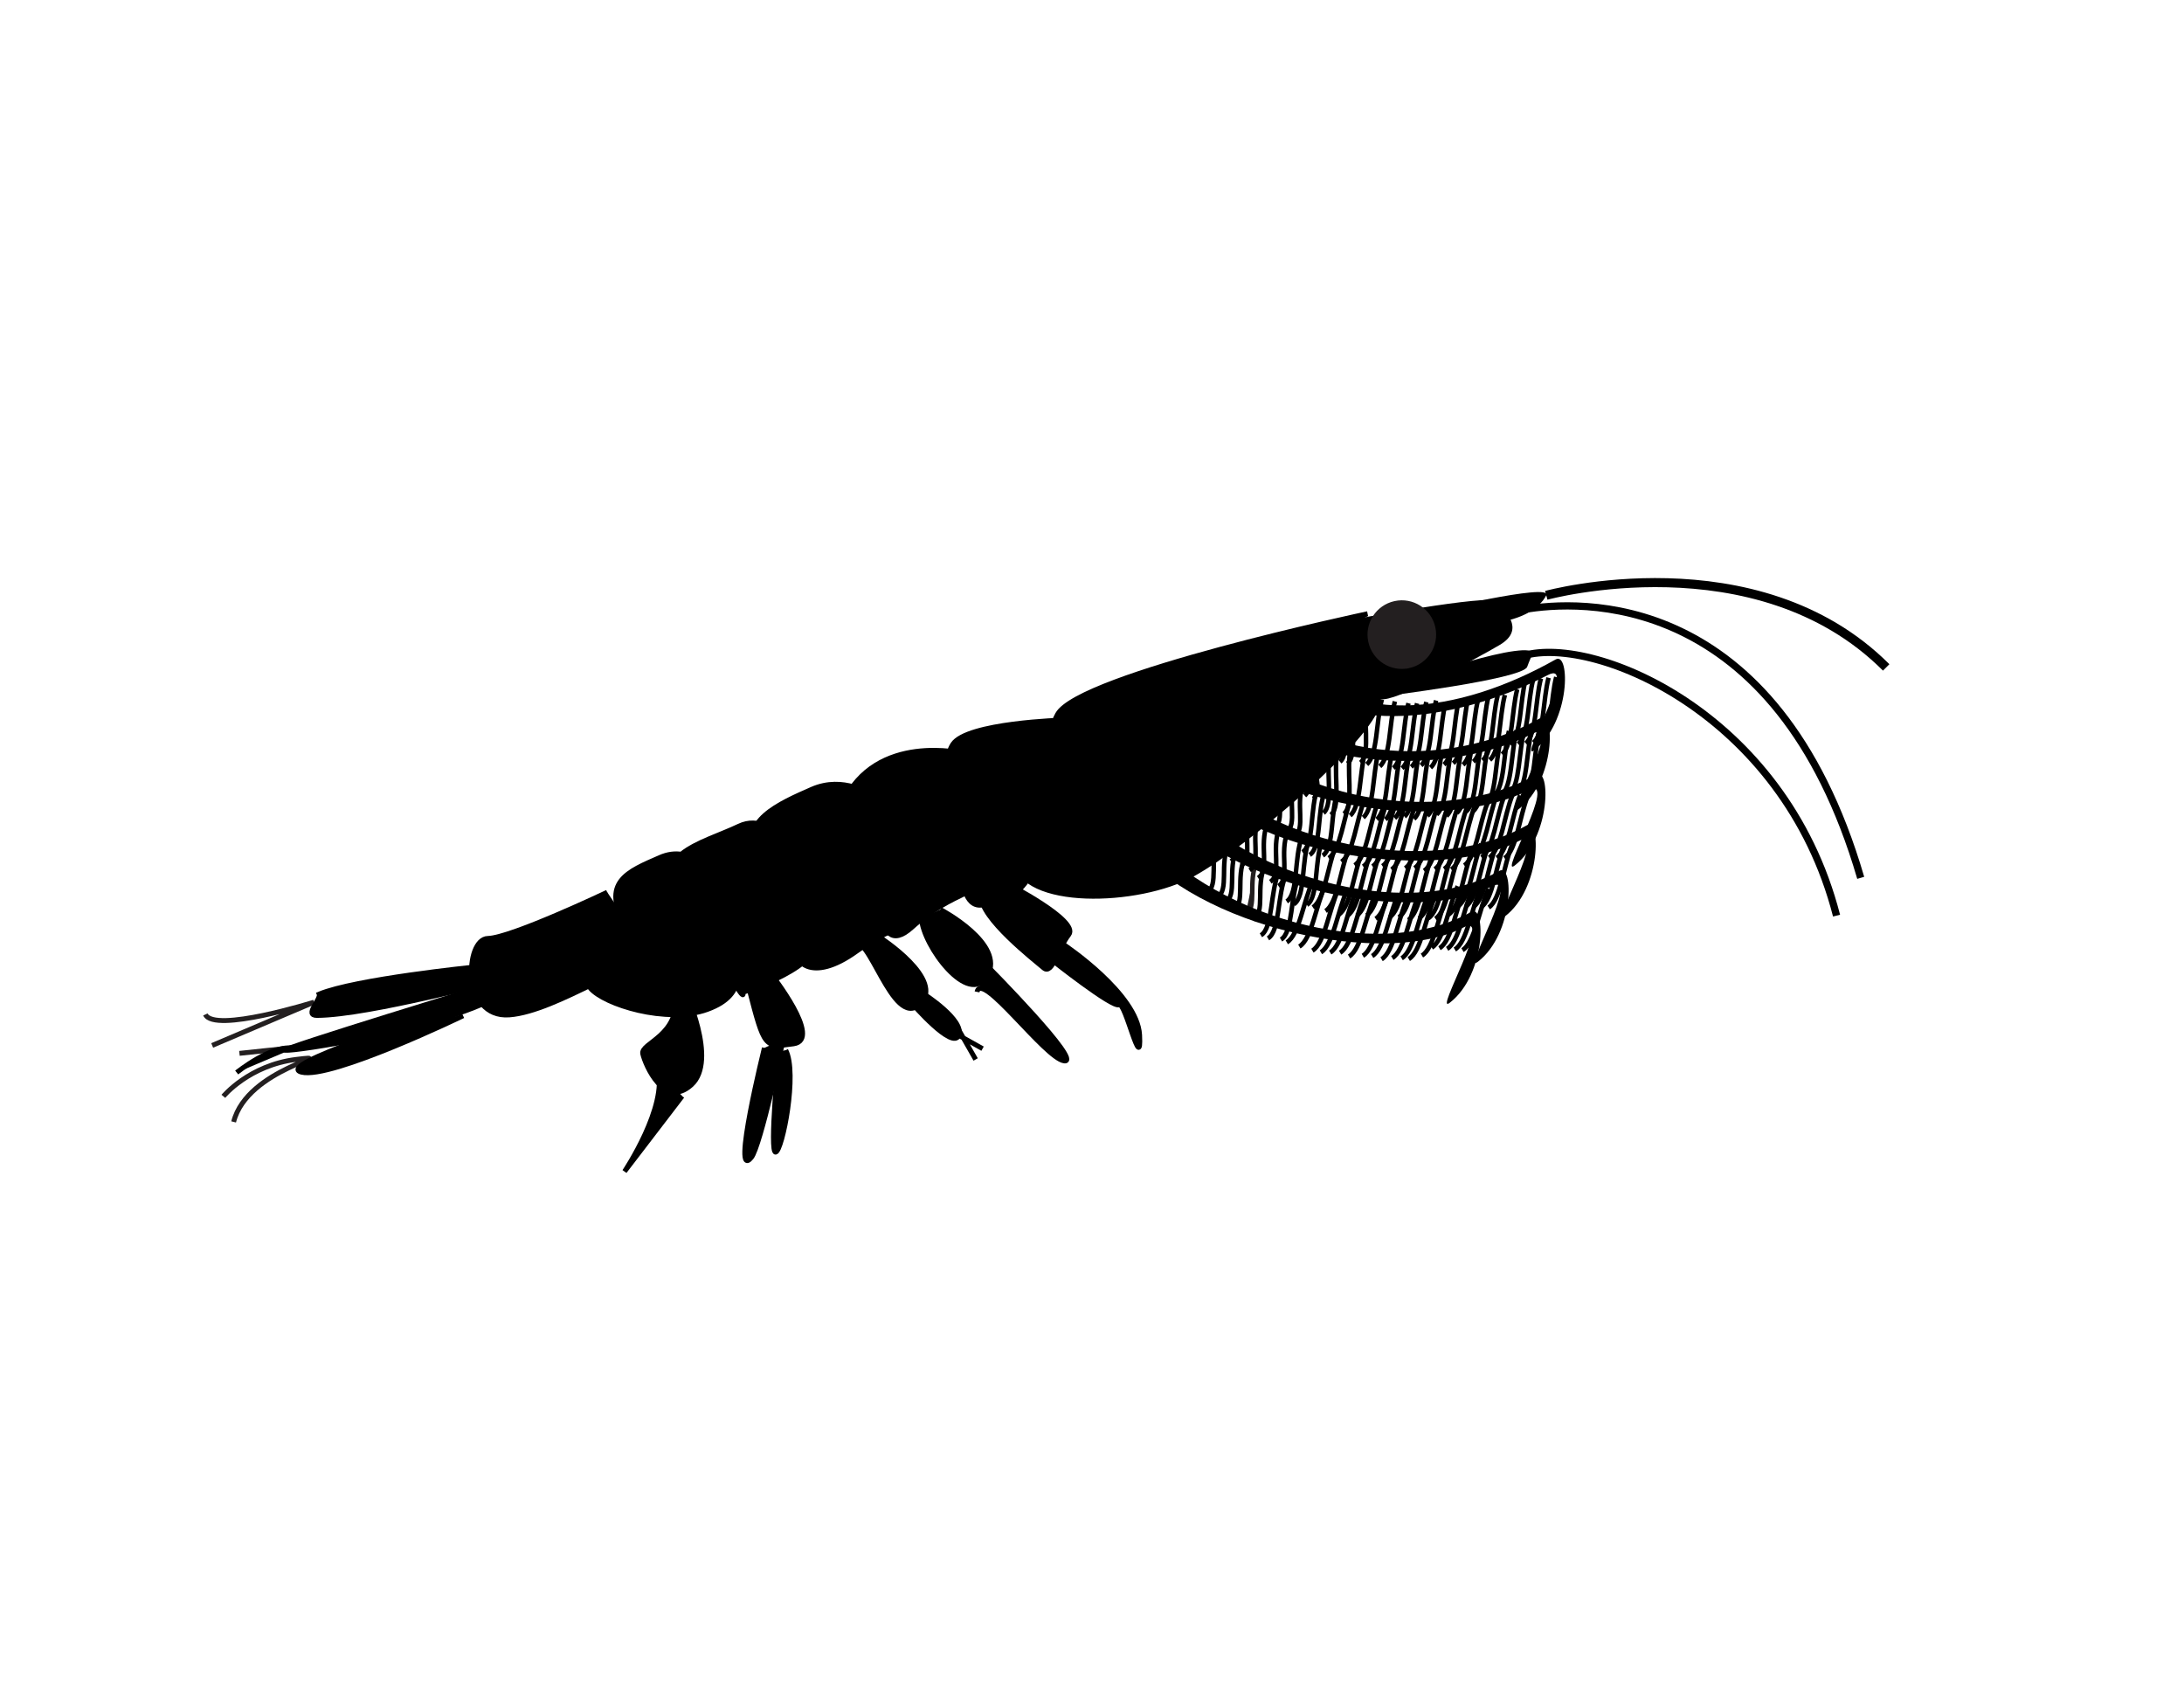 <svg xmlns="http://www.w3.org/2000/svg" width="792" height="612" viewBox="0 0 792 612"><switch><g><g fill="none" stroke="#000" stroke-width="1.643"><path d="M564.353 245.496c-2.076 7.947-1.523 20.146-5.463 23.536M561.569 245.746c-2.077 7.947-1.524 20.146-5.465 23.537M558.785 245.997c-2.07 7.945-1.523 20.146-5.464 23.537M556.008 246.247c-2.077 7.947-1.524 20.146-5.463 23.536M553.223 246.497c-2.074 7.947-1.521 20.145-5.463 23.536M550.199 249.953c-2.078 7.949-1.524 20.148-5.466 23.533M545.717 252.007c-2.078 7.951-1.524 20.149-5.466 23.535M543.119 252.18c-2.071 7.948-1.519 20.147-5.461 23.538M539.768 252.665c-2.075 7.95-1.521 20.149-5.46 23.532M536.001 253.758c-2.076 7.951-1.522 20.152-5.463 23.536M532.45 253.218c-2.071 7.948-1.522 20.147-5.464 23.531M529.098 253.7c-2.077 7.948-1.524 20.147-5.465 23.537M524.225 254.803c-2.072 7.948-1.523 20.151-5.461 23.536M520.784 253.994c-2.069 7.947-1.52 20.148-5.462 23.532M517.242 254.551c-2.072 7.95-1.521 20.149-5.46 23.538M513.89 255.038c-2.073 7.948-1.522 20.148-5.464 23.533M510.762 254.983c-2.074 7.947-1.521 20.15-5.463 23.536M505.839 254.337c-2.075 7.947-1.526 20.147-5.465 23.535M501.105 253.61c-2.078 7.948-1.526 20.147-5.466 23.536M495.949 252.392c-2.08 7.948 1.377 20.734-2.565 24.121M491.22 252.768c-2.077 7.952 1.38 20.738-2.561 24.127M488.504 252.103c-2.072 7.95 1.382 20.738-2.559 24.124M483.048 251.232c-2.076 7.947 3.178 16.448-.762 19.835M479.909 250.073c-2.075 7.95 3.177 16.449-.764 19.837M475.363 249.268c-2.071 7.947 3.181 16.454-.761 19.838M468.739 245.543c-2.075 7.95 3.178 16.448-.761 19.838M464.766 244.509c-2.074 7.945 3.175 16.447-.762 19.835M471.952 246.89c-2.072 7.952 3.18 16.453-.761 19.838"/></g><path d="M459.018 239.063c25.112 32.61 74.521 20.151 102.261 5.714 11.503-5.987-10.948 31.954-4.935 27.297 13.3-10.283 13.086-35.95 7.818-32.977-34.541 19.507-77.144 26.896-102.26-5.717"/><g stroke-width="1.643"><path d="M539.759 322.246c-3.404 7.478-4.945 19.591-9.407 22.254M536.974 322.016c-3.402 7.479-4.944 19.594-9.404 22.257M534.189 321.788c-3.401 7.476-4.943 19.592-9.405 22.253M531.407 321.559c-3.403 7.479-4.945 19.593-9.407 22.256M528.622 321.331c-3.403 7.476-4.946 19.591-9.404 22.254M525.053 324.217c-3.405 7.479-4.946 19.592-9.406 22.256M520.281 325.479c-3.401 7.474-4.944 19.59-9.405 22.253M517.699 325.202c-3.404 7.479-4.945 19.593-9.406 22.257M514.312 325.106c-3.403 7.478-4.944 19.591-9.405 22.255M510.413 325.543c-3.401 7.479-4.945 19.593-9.405 22.256M507.008 324.4c-3.404 7.476-4.945 19.592-9.406 22.254M503.621 324.303c-3.402 7.477-4.945 19.592-9.404 22.254M498.632 324.559c-3.403 7.478-4.944 19.592-9.407 22.257M495.383 323.171c-3.402 7.477-4.944 19.591-9.407 22.254M491.797 323.117c-3.403 7.478-4.945 19.594-9.407 22.255M488.409 323.02c-3.401 7.478-4.943 19.592-9.405 22.256M485.337 322.436c-3.401 7.477-4.943 19.592-9.406 22.254M480.596 320.953c-3.402 7.479-4.945 19.594-9.406 22.257M476.057 319.429c-3.405 7.476-4.946 19.591-9.408 22.255M471.181 317.346c-3.402 7.479-2.184 20.667-6.646 23.332M466.459 316.913c-3.401 7.476-2.185 20.666-6.646 23.329M463.9 315.792c-3.403 7.478-2.186 20.668-6.646 23.33M458.669 313.998c-3.401 7.478.32 16.754-4.142 19.417" fill="none" stroke="#000"/><path d="M455.777 312.321c-3.403 7.478.319 16.753-4.143 19.417" fill="#231f20" stroke="#231f20"/><path d="M451.438 310.753c-3.404 7.476.318 16.752-4.144 19.413M445.545 305.949c-3.402 7.479.318 16.753-4.143 19.417M441.807 304.249c-3.403 7.477.318 16.752-4.143 19.415M448.481 307.827c-3.403 7.478.318 16.752-4.144 19.415" fill="none" stroke="#000"/></g><g fill="none" stroke="#000" stroke-width="1.643"><path d="M548.296 306.398c-3.074 7.619-4.089 19.791-8.429 22.645M545.508 306.29c-3.076 7.622-4.091 19.792-8.432 22.644M542.715 306.184c-3.078 7.619-4.089 19.787-8.429 22.644M539.924 306.077c-3.076 7.616-4.088 19.788-8.43 22.646M537.13 305.969c-3.072 7.617-4.087 19.791-8.427 22.645M533.688 309.008c-3.073 7.619-4.086 19.787-8.427 22.645M528.978 310.474c-3.074 7.618-4.087 19.792-8.429 22.646M526.385 310.315c-3.076 7.616-4.088 19.788-8.427 22.645M522.998 310.362c-3.074 7.623-4.087 19.792-8.426 22.645M519.123 310.973c-3.078 7.613-4.085 19.787-8.43 22.646M515.669 309.976c-3.072 7.619-4.087 19.791-8.427 22.646M512.283 310.028c-3.074 7.617-4.088 19.788-8.431 22.643M507.311 310.5c-3.076 7.619-4.088 19.79-8.43 22.646M504.001 309.258c-3.074 7.613-4.087 19.787-8.426 22.644M500.416 309.361c-3.078 7.615-4.089 19.785-8.428 22.641M497.029 309.408c-3.077 7.62-4.087 19.791-8.428 22.645M493.934 308.959c-3.075 7.617-4.086 19.787-8.428 22.645M489.131 307.684c-3.075 7.619-4.084 19.791-8.426 22.644M484.531 306.361c-3.077 7.617-4.089 19.785-8.429 22.641M479.568 304.49c-3.072 7.62-1.283 20.745-5.624 23.597M474.832 304.261c-3.071 7.622-1.283 20.747-5.622 23.599M472.228 303.256c-3.074 7.615-1.28 20.744-5.625 23.6M466.924 301.69c-3.075 7.621 1.048 16.724-3.291 19.581M463.962 300.142c-3.075 7.62 1.048 16.721-3.292 19.578M459.558 298.763c-3.074 7.621 1.05 16.724-3.295 19.576M453.46 294.22c-3.075 7.621 1.049 16.725-3.291 19.578M449.653 292.687c-3.076 7.615 1.048 16.724-3.295 19.577M456.474 295.969c-3.069 7.618 1.048 16.724-3.291 19.578"/></g><g fill="none" stroke="#000" stroke-width="1.643"><path d="M554.039 288.523c-3.076 7.618-4.085 19.79-8.426 22.646M551.248 288.414c-3.074 7.623-4.085 19.792-8.429 22.645M548.453 288.308c-3.07 7.618-4.088 19.79-8.424 22.645M545.664 288.203c-3.072 7.615-4.086 19.786-8.43 22.643M542.873 288.093c-3.074 7.619-4.086 19.79-8.429 22.645M539.431 291.135c-3.073 7.617-4.087 19.787-8.427 22.644M534.718 292.599c-3.071 7.619-4.085 19.791-8.425 22.646M532.129 292.439c-3.078 7.617-4.087 19.79-8.428 22.646M528.74 292.488c-3.074 7.621-4.084 19.792-8.426 22.646M524.867 293.098c-3.076 7.616-4.088 19.786-8.431 22.644M521.412 292.104c-3.074 7.617-4.086 19.79-8.429 22.644M518.026 292.153c-3.073 7.62-4.089 19.787-8.434 22.642M513.054 292.627c-3.078 7.618-4.087 19.791-8.433 22.644M509.744 291.381c-3.075 7.616-4.088 19.788-8.428 22.646M506.158 291.485c-3.076 7.617-4.088 19.787-8.426 22.642M502.773 291.536c-3.076 7.618-4.088 19.791-8.428 22.644M499.676 291.085c-3.076 7.615-4.088 19.788-8.426 22.645M494.876 289.808c-3.075 7.622-4.087 19.791-8.427 22.642M490.274 288.486c-3.077 7.616-4.089 19.785-8.427 22.643M485.312 286.617c-3.073 7.619-1.284 20.742-5.625 23.596M480.577 286.387c-3.072 7.623-1.284 20.746-5.626 23.598M477.971 285.384c-3.075 7.613-1.283 20.74-5.626 23.597M472.668 283.814c-3.076 7.624 1.049 16.725-3.291 19.582M469.707 282.267c-3.078 7.618 1.047 16.721-3.295 19.579M465.301 280.886c-3.074 7.622 1.048 16.724-3.295 19.576M459.203 276.346c-3.074 7.623 1.048 16.723-3.292 19.577M455.396 274.811c-3.077 7.614 1.049 16.723-3.295 19.578M462.219 278.095c-3.072 7.619 1.046 16.725-3.294 19.577"/></g><g fill="none" stroke="#000" stroke-width="1.643"><path d="M482.492 270.667c-2.073 7.951 1.381 20.738-2.558 24.124M477.034 269.797c-2.073 7.948 3.18 16.449-.762 19.835M473.897 268.638c-2.075 7.951 3.178 16.449-.764 19.839M469.352 267.834c-2.07 7.946 3.18 16.45-.762 19.838M462.726 264.108c-2.072 7.951 3.18 16.45-.761 19.839M465.939 265.456c-2.072 7.95 3.181 16.451-.761 19.839M558.34 264.059c-2.076 7.947-1.523 20.146-5.463 23.538M555.557 264.309c-2.077 7.95-1.523 20.148-5.464 23.539M552.773 264.56c-2.071 7.948-1.525 20.148-5.465 23.538M549.996 264.81c-2.076 7.948-1.524 20.146-5.465 23.538M547.213 265.06c-2.078 7.949-1.524 20.147-5.465 23.539M544.188 268.519c-2.077 7.946-1.524 20.147-5.466 23.535M539.704 270.572c-2.076 7.952-1.525 20.151-5.47 23.534M537.107 270.746c-2.074 7.946-1.521 20.146-5.462 23.535M533.758 271.229c-2.075 7.95-1.525 20.149-5.462 23.534M529.987 272.324c-2.073 7.948-1.521 20.148-5.459 23.537M526.437 271.785c-2.072 7.944-1.522 20.145-5.461 23.528M523.085 272.263c-2.075 7.948-1.522 20.147-5.464 23.538M518.212 273.367c-2.073 7.947-1.522 20.15-5.46 23.538M514.771 272.557c-2.069 7.951-1.52 20.151-5.461 23.534M511.23 273.116c-2.073 7.952-1.521 20.151-5.459 23.535M507.878 273.604c-2.072 7.945-1.522 20.146-5.464 23.534M504.752 273.549c-2.077 7.947-1.523 20.15-5.464 23.536M499.825 272.902c-2.073 7.949-1.522 20.148-5.464 23.533M495.092 272.175c-2.076 7.949-1.522 20.148-5.466 23.533M489.936 270.957c-2.076 7.948 1.378 20.735-2.562 24.12M485.208 271.333c-2.076 7.949 1.379 20.736-2.562 24.128M458.753 263.072c-2.073 7.948 3.177 16.45-.762 19.835"/></g><path d="M445.361 249.636c25.111 32.611 82.686 30.816 110.419 16.38 11.503-5.993-10.948 31.949-4.933 27.296 13.3-10.284 13.085-35.953 7.823-32.979-34.544 19.508-85.312 16.232-110.427-16.379"/><path d="M436.597 263.338c25.113 32.612 89.866 37.648 117.601 23.211 11.503-5.991-10.946 31.947-4.933 27.299 13.299-10.285 13.084-35.955 7.824-32.98-34.545 19.509-92.492 9.4-117.607-23.212"/><path d="M428.363 279.445c25.112 32.613 94.582 39.979 122.317 25.542 11.502-5.991-10.943 31.949-4.93 27.296 13.296-10.282 13.079-35.951 7.82-32.978-34.543 19.507-97.208 7.071-122.323-25.539"/><path d="M419.496 289.809c25.112 32.609 93.611 46.078 121.349 31.641 11.499-5.993-10.948 31.95-4.935 27.297 13.302-10.283 13.082-35.953 7.82-32.98-34.542 19.51-96.233.973-121.35-31.64"/><path d="M409.304 304.664c25.113 32.613 93.612 46.08 121.35 31.643 11.502-5.992-10.948 31.952-4.934 27.297 13.302-10.283 13.077-35.951 7.819-32.979-34.543 19.508-96.234.969-121.35-31.64"/><path d="M81.002 397.521s9.293-11.296 26.494-13.395c17.202-2.1-17.827 3.08-22.772 22.668" fill="none" stroke="#231f20" stroke-width="1.771"/><path d="M167.945 368.315s-47.901 23.146-58.588 20.449c-10.687-2.698 47.805-19.763 37.021-19.073M385.896 342.614s26.603 17.704 27.371 32.676c.768 14.972-5.229-12.309-7.461-10.978-2.23 1.333-24.644-16.45-24.644-16.45" stroke="#000" stroke-width="1.771"/><path d="M365.007 320.291s26.522 13.516 22.591 18.585c-3.933 5.07-6.004 14.779-9.117 12.098-3.112-2.681-23.393-18.407-22.573-26.158M358.167 350.395s34.996 35.318 27.722 34.279c-6.947-.998-29.952-32.948-31.575-25.021" stroke="#000" stroke-width="1.771"/><path d="M334.147 332.964c.513 9.981 17.213 32.383 23.922 20.815 6.71-11.568-17.054-24.007-17.054-24.007M335.155 360.499s14.681 9.391 12.529 14.908c-2.15 5.521-16.814-11.442-16.814-11.442" stroke="#000" stroke-width="1.771"/><path d="M318.807 339.7s24.468 15.648 14.647 24.538c-9.823 8.887-18.739-27.844-24.1-21.617M353.812 384.154l-6.833-11.956M356.316 380.24l-8.631-4.833M284.942 380.791c4.348 8.297-1.24 36.44-3.647 36.97-2.407.528 1.241-36.44 1.241-36.44" stroke="#000" stroke-width="1.771"/><path d="M277.192 379.971s-12.115 48.881-4.724 39.73c3.307-4.092 11.592-42.922 11.592-42.922" stroke="#000" stroke-width="1.771"/><path d="M279.748 353.334s18.658 23.655 8.051 25.146c-10.606 1.49-10.606 1.49-16.171-19.996M247.392 397.457l-20.912 27.308s15.825-23.664 12.024-37.13" stroke="#000" stroke-width="1.771"/><path d="M248.104 358.609s12.416 25.868 2.595 34.756c-9.822 8.889-16.735-7.254-17.617-11.266-.882-4.012 13.737-6.385 11.99-21.982" stroke="#000" stroke-width="1.771"/><path d="M76.945 379.068l36.925-15.688s-36.202 11.324-39.395 4.456M86.829 381.941l22.192-2.355" fill="none" stroke="#231f20" stroke-width="1.771"/><path d="M85.834 388.889s12.854-10.396 20.78-8.773M171.639 350.68s-42.781 4.357-55.892 9.764c.741 1.843-5.631 7.771-.818 7.75 19.393-.096 67.976-13.77 59.901-10.645" stroke="#000" stroke-width="1.771"/><path d="M179.645 356.49s-78.822 24.058-76.239 24.33c4.083.431 52.231-7.277 74.265-18.009s4.188-.079 4.188-.079" stroke="#000" stroke-width="1.771"/><path d="M220.204 323.528s-34.909 16.579-43.284 16.737c-8.377.159-9.602 29.026 7.777 27.73 17.38-1.297 46.238-22.436 52.913-18.854" stroke="#000" stroke-width="1.771"/><path d="M257.464 317.018s-6.657-11.151-18.163-6.1c-11.506 5.053-21.947 8.854-12.086 25.367 11.983 20.076-18.062 16.215-13.096 22.062 4.965 5.846 27.54 13.033 42.344 7.677 15.924-5.761 9.838-16.462 11.638-23.586" stroke="#000" stroke-width="1.771"/><path d="M281.022 301.746s-5.652-5.743-13.093-2.168c-12.936 6.207-36.794 11.112-16.963 28.62 0 0 20.017 38.839 18.43 31.617 0 0 31.389-10.267 25.084-19.812" stroke="#000" stroke-width="1.771"/><path d="M315.894 288.192s-9.964-7.062-21.47-2.008c-11.506 5.054-27.65 11.966-19.034 24.371 8.615 12.405 15.979 26.769 13.827 32.287-2.15 5.52 4.779 14.089 21.469 2.01 16.69-12.08 22.113-6.545 19.82-16.975" stroke="#000" stroke-width="1.771"/><path d="M349.609 273.209s-32.119-7.96-43.97 18.078c-5.104 11.217 9.69 9.645 13.668 23.912 0 0-3.375 34.385 11.357 21.054 14.732-13.333 27.474-12.771 28.293-20.521" stroke="#000" stroke-width="1.771"/><path d="M552.615 221.008c19.432-3.43 91.385-8.008 122.15 97.291M551.329 238.114C576.298 229.26 647 258 666 332" fill="none" stroke="#000" stroke-width="2.629"/><path d="M500.687 252.611s51.604-6.298 53.13-10.839c1.523-4.54 4.381-6.851-4.622-5.713-9 1.137-25.494 6.446-25.494 6.446"/><path d="M488.897 225.764s52.503-9.86 54.01-6.826c1.509 3.032 9.514 8.842.592 14.167-8.921 5.327-39.072 21.208-42.812 19.507-3.737-1.702-17.695-15.455-17.423-18.039" stroke="#000" stroke-width="1.643"/><path d="M517.509 221.998s45.553-10.856 43.226-6.14c-1.057 2.149-4.26 6.176-11.603 8.438-8.773 2.709-22.153 3.964-27.02 10.988"/><path d="M382.471 281.125l-14.282 30.686c2.1 17.201 44.7 16.013 64.233 5.225 20.252-11.18 64.804-49.573 67.146-61.865 2.345-12.292-13.059-17.315-13.059-17.315" stroke="#000" stroke-width="1.771"/><path d="M385.635 261.084s-35.109.989-40.118 8.82c-5.007 7.828 5.23 12.308 4.685 17.475-.547 5.166-6.109 41.857 5.609 40.822 25.578-2.26 17.976-29.187 33.591-38.507 15.613-9.321 17.88-25.798 17.88-25.798" stroke="#000" stroke-width="1.771"/><path d="M495.766 222.571s-104.48 22.13-112.266 36.458c-7.783 14.328 17.908 1.109 6.385 13.736-11.522 12.628 4.217 26.83 21.066 23.125 16.849-3.704 43.219-40.623 59.97-40.941 16.753-.319 34.405-4.2 27.555-8.582-6.85-4.382-14.216-18.742-2.71-23.796z" stroke="#000" stroke-width="1.771"/><path d="M510.852 241.453c-6.268 1.378-12.466-2.582-13.844-8.851-1.378-6.268 2.587-12.464 8.855-13.842 6.265-1.377 12.46 2.585 13.838 8.854 1.379 6.268-2.585 12.462-8.849 13.839z" fill="#231f20" stroke="#231f20" stroke-width="1.643"/><path d="M560.734 215.858S637 195 684 242" fill="none" stroke="#000" stroke-width="3.286"/></g></switch></svg>